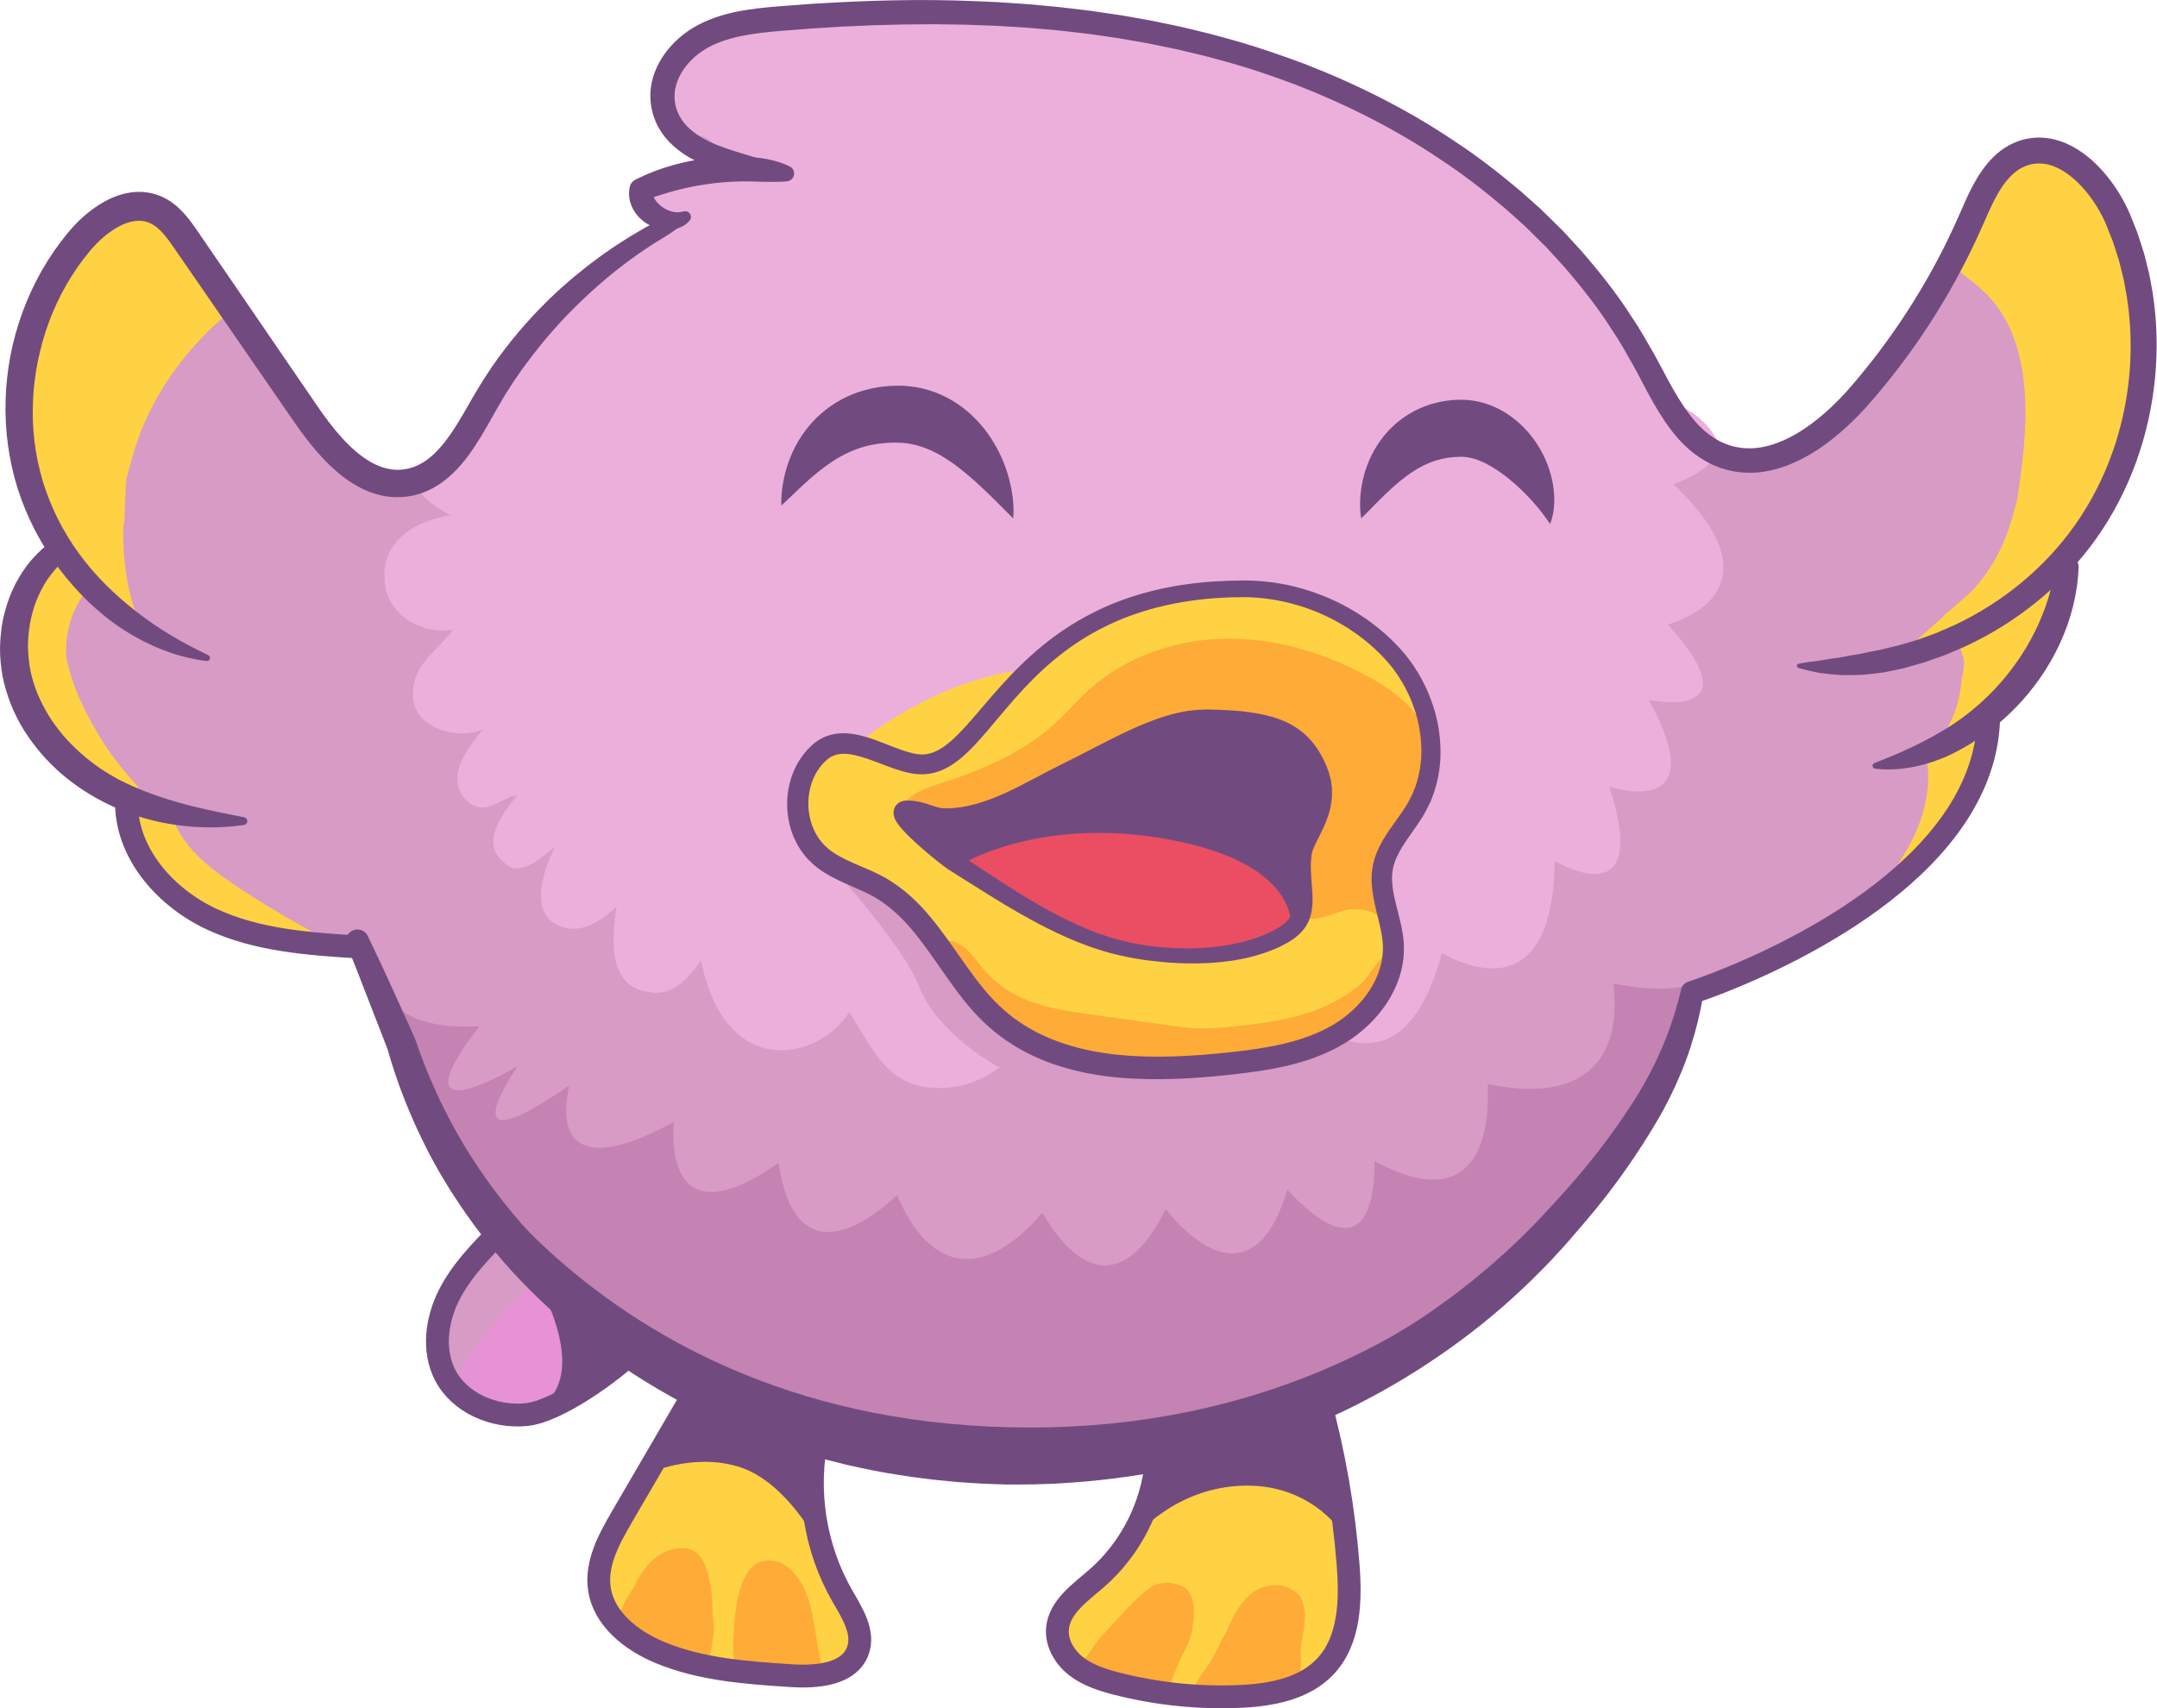 <?xml version="1.0" encoding="UTF-8" standalone="no"?>
<!-- Created with Inkscape (http://www.inkscape.org/) -->

<svg
   width="1326.559"
   height="1050.823"
   viewBox="0 0 1326.559 1050.823"
   version="1.1"
   id="SVGRoot"
   sodipodi:docname="pollo3.svg"
   inkscape:version="1.1.1 (3bf5ae0d25, 2021-09-20)"
   xmlns:inkscape="http://www.inkscape.org/namespaces/inkscape"
   xmlns:sodipodi="http://sodipodi.sourceforge.net/DTD/sodipodi-0.dtd"
   xmlns="http://www.w3.org/2000/svg"
   xmlns:svg="http://www.w3.org/2000/svg">
  <sodipodi:namedview
     id="namedview7286"
     pagecolor="#ffffff"
     bordercolor="#666666"
     borderopacity="1.0"
     inkscape:pageshadow="2"
     inkscape:pageopacity="0.0"
     inkscape:pagecheckerboard="0"
     inkscape:document-units="px"
     showgrid="false"
     inkscape:zoom="0.19420595"
     inkscape:cx="-2453.5809"
     inkscape:cy="738.90631"
     inkscape:window-width="1920"
     inkscape:window-height="1057"
     inkscape:window-x="-8"
     inkscape:window-y="-8"
     inkscape:window-maximized="1"
     inkscape:current-layer="layer1"
     fit-margin-top="0"
     fit-margin-left="0"
     fit-margin-right="0"
     fit-margin-bottom="0" />
  <defs
     id="defs7281" />
  <g
     inkscape:label="Capa 1"
     inkscape:groupmode="layer"
     id="layer1"
     transform="translate(-109.097,-535.318)">
    <g
       id="g555"
       transform="matrix(1.333,0,0,-1.333,1417.628,676.616)">
      <path
         d="m 0,0 c -3.072,10.241 -10.838,19.691 -19.09,26.49 -8.251,6.799 -20.049,10.134 -29.92,6.026 -10.192,-4.242 -15.895,-14.89 -21.045,-24.655 -11.835,-22.439 -24.924,-44.217 -39.187,-65.197 -8.152,-11.99 -16.811,-23.856 -27.959,-33.126 -11.148,-9.27 -25.141,-15.818 -39.637,-15.545 -9.979,0.189 -18.685,8.268 -25.269,15.771 -6.584,7.502 -11.273,16.436 -16.094,25.175 -17.587,31.882 -38.387,63.052 -67.815,84.492 -6.419,4.676 -13.19,8.845 -19.991,12.946 -46.438,28.004 -96.06,53.579 -149.938,59.74 1.104,1.056 -82.743,8.203 -125.096,7.532 -17.396,-0.275 -34.833,-0.934 -52.027,-3.587 -8.976,-1.385 -17.991,-3.355 -26.059,-7.524 -8.068,-4.169 -15.18,-10.768 -18.41,-19.256 -1.507,-3.959 -2.1,-8.528 -0.298,-12.362 1.123,-2.392 3.073,-4.288 4.481,-6.524 2.204,-3.5 3.105,-7.861 6.055,-10.76 1.82,-1.787 4.229,-2.818 6.578,-3.81 7.324,-3.09 14.646,-6.18 21.969,-9.271 -12.127,-1.882 -25.667,-2.921 -37.794,-4.803 -2.335,-0.362 -4.74,-0.75 -6.751,-1.99 -2.012,-1.24 -3.549,-3.565 -3.132,-5.891 0.399,-2.223 2.363,-3.773 4.186,-5.107 3.082,-2.255 6.165,-4.509 9.247,-6.764 -9.466,-3.762 -18.404,-7.553 -26.508,-13.723 -5.142,-3.915 -9.562,-8.683 -13.954,-13.423 -7.216,-7.791 -14.431,-15.58 -21.647,-23.37 -5.941,-6.413 -11.905,-12.857 -16.843,-20.07 -7.149,-10.445 -12.06,-22.384 -20.042,-32.206 -7.982,-9.824 -20.462,-17.535 -32.843,-14.909 -13.068,2.772 -21.94,13.752 -29.899,24.481 l -23.573,31.777 c -9.203,12.406 -20.31,28.761 -28.22,42.029 -6.475,10.859 -14.277,22.715 -26.624,25.426 -8.777,1.927 -18.071,-1.463 -25.095,-7.066 -7.024,-5.602 -12.135,-13.211 -16.845,-20.863 -7.832,-12.726 -15.592,-26.085 -17.838,-40.858 -6.296,-41.411 14.339,-81.073 18.689,-84.829 -17.633,-16.609 -23.227,-43.475 -16.257,-66.673 6.971,-23.199 25.885,-41.977 48.422,-50.855 -1.502,-12.415 5.907,-24.276 12.79,-34.717 4.139,-6.28 17.869,-19.626 43.794,-27.97 10.72,-2.002 21.47,-3.77 32.412,-3.91 2.793,-0.035 4.744,-1.251 5.903,-2.991 4.624,-0.279 9.442,-0.412 14.5,-0.345 -0.249,-16.17 27.085,-64.511 30.926,-74.275 7.408,-18.833 17.464,-36.623 29.781,-52.681 -12.737,-9.587 -20.069,-26.184 -25.059,-41.326 -1.738,-5.274 -3.326,-10.735 -3.028,-16.281 0.611,-11.376 9.324,-21.145 19.702,-25.842 7.249,-3.28 15.413,-4.51 23.306,-3.512 18.608,2.353 33.406,16.175 46.808,29.295 15.569,-9.803 31.658,-16.872 48.706,-23.79 8.607,-3.492 41.457,-15.146 49.126,-17.867 30.152,-10.698 61.288,-7.691 93.28,-7.304 8.897,0.107 17.841,0.445 26.565,2.196 5.685,1.141 78.171,13.038 97.545,25.726 20.002,13.1 81.707,52.811 91.828,60.923 6.87,5.508 30.501,27.661 36.202,36.401 5.88,9.013 40.536,62.641 43.489,72.989 l 4.825,16.909 c 13,2.836 25.32,6.656 36.976,13.075 8.765,4.827 16.609,11.136 24.882,16.768 16.339,11.127 34.746,19.931 47.718,34.848 13.828,15.9 19.897,36.918 25.582,57.209 0.848,3.024 2.277,4.744 4.373,7.082 3.428,3.822 6.856,7.644 10.283,11.465 1.524,1.701 2.337,4.664 3.446,6.661 8.676,15.624 17.621,32.36 16.526,50.198 10.292,12.833 20.401,27.833 26.18,43.235 3.282,8.748 4.963,18.009 6.269,27.261 C 7.495,-55.831 8.089,-26.959 0,0"
         style="fill:#d89bc5;fill-opacity:1;fill-rule:nonzero;stroke:none"
         id="path557" />
    </g>
    <g
       id="g559"
       transform="matrix(1.333,0,0,-1.333,1138.267,833.193)">
      <path
         d="m 0,0 c 14.583,5.522 21.628,12.246 20.528,19.31 -5.611,12.393 -18.757,19.065 -30.56,20.836 1.597,0.641 3.142,1.445 4.619,2.372 -2.165,0.805 -3.949,2.606 -4.524,5.59 -1.032,5.358 -4.847,9.2 -8.267,13.231 -3.617,4.263 -7.084,8.629 -10.412,13.122 -6.947,9.374 -13.367,19.122 -20.663,28.236 -5.722,7.149 -11.759,14.031 -17.818,20.892 -8.844,7.557 -20.76,17.895 -23.303,20.015 -16.456,13.164 -35.484,20.672 -54.832,28.952 -3.862,1.655 -7.737,3.343 -11.675,5.163 -8.026,4.235 -15.974,8.518 -23.906,12.745 -3.966,2.113 -7.929,4.212 -11.889,6.277 -21.914,9.634 -45.377,13.135 -68.957,15.873 -3.93,0.456 -7.867,0.891 -11.819,1.33 -9.972,1.692 -20.056,2.804 -30.161,3.791 -3.368,0.33 -6.741,0.645 -10.149,0.956 -14.808,-2.217 -30.096,-1.455 -45.476,0.049 -10.719,-0.785 -21.498,-0.527 -32.157,-1.89 -12.017,-1.537 -23.791,-4.398 -35.843,-5.876 -2.085,-0.256 -4.186,-0.547 -6.292,-0.86 -3.034,-1.489 -6.032,-3.042 -9,-4.596 -6.687,-3.503 -13.463,-7.787 -17.923,-14.021 -2.342,-3.274 -3.624,-7.713 -3.747,-12.227 0.396,-3.102 1.039,-6.165 2.026,-9.103 2.198,-3.059 4.916,-5.902 7.249,-8.901 0.772,-0.352 1.594,-0.641 2.468,-0.855 0.154,-0.015 0.307,-0.034 0.462,-0.048 0.209,0.071 0.419,0.141 0.635,0.196 3.538,0.893 6.845,-1.283 8.625,-4.154 -1.195,1.928 -0.432,0.805 -0.002,0.312 0.665,-0.76 1.226,-1.649 1.757,-2.506 1.485,-2.396 0.924,-5.564 -0.389,-7.854 -1.178,-2.054 -2.806,-3.385 -4.692,-4.211 -1.351,-1.781 -3.481,-2.997 -6.361,-2.919 -6.834,0.184 -14.776,-1.919 -20.159,-6.449 0.151,-0.548 0.268,-1.1 0.31,-1.654 0.373,-0.458 0.739,-0.921 1.131,-1.367 0.701,-0.801 1.438,-1.57 2.187,-2.327 2.957,-2.985 2.567,-8.159 -0.335,-10.992 -0.099,-1.76 -0.934,-3.526 -2.802,-4.997 -3.786,-2.983 -7.699,-5.793 -11.577,-8.643 -22.01,-19.101 -42.977,-40.088 -61.171,-62.733 -8.009,-9.969 -14.07,-21.013 -21.461,-31.356 -3.247,-4.544 -7.399,-8.751 -12.199,-11.043 1.559,-4.744 9.316,-9.114 14.192,-12.04 -7.899,-1.316 -15.798,-3.949 -21.535,-8.959 -2.9,-2.406 -5.246,-5.279 -6.788,-8.608 -1.544,-3.331 -2.285,-7.117 -1.956,-11.395 0,-15.798 15.798,-26.33 31.645,-23.712 -6.632,-9.2 -18.48,-15.783 -18.538,-29.024 -1.154,-15.795 19.446,-22.363 32.237,-17.089 -7.595,-9.219 -18.946,-23.705 -5.881,-34.226 7.851,-5.259 14.147,2.643 21.879,3.965 -7.565,-9.219 -17.618,-22.388 -5.749,-31.593 6.655,-6.576 16.818,2.644 23.189,7.914 -6.199,-11.85 -12.188,-31.598 2.3,-36.853 9.261,-3.942 19.557,2.646 25.93,9.233 -2.213,-14.482 -4.232,-36.862 14.245,-39.485 10.611,-2.627 18.333,5.274 24.75,14.458 3.042,-15.793 10.033,-31.606 23.64,-38.334 16.33,-8.075 35.917,0.545 44.679,14.527 9.663,-14.578 16.078,-32.854 37.181,-34.829 19.718,-1.929 35.227,8.981 45.792,22.662 7.414,-12.968 20.417,-34.787 40.832,-21.32 7.253,4.964 11.084,13.813 16.676,22.72 7.637,-11.508 19.766,-21.647 36.467,-21.871 10.726,1.885 20.855,12.548 29.709,32.094 16.431,-12.752 30.334,-16.553 41.28,-11.971 10.94,4.58 19.65,17.82 25.514,39.682 16.23,-8.8 29.292,-9.22 38.142,-2.091 8.849,7.13 13.671,22.101 13.9,44.537 13.687,-7.305 23.097,-7.704 27.484,-1.886 4.388,5.817 3.71,18.036 -2.316,36.259 14.534,-4.121 23.832,-2.435 27.128,4.357 3.297,6.793 0.408,18.885 -8.892,35.669 14.488,-2.457 22.937,-0.489 24.649,5.409 1.711,5.897 -3.567,15.89 -15.827,29.363 15.937,5.152 24.797,13.789 25.585,24.86 C 23.807,-28.839 16.115,-15.212 0,0"
         style="fill:#ecafdb;fill-opacity:1;fill-rule:nonzero;stroke:none"
         id="path561" />
    </g>
    <g
       id="g563"
       transform="matrix(1.333,0,0,-1.333,622.791,1070.893)">
      <path
         d="m 0,0 c 0,0 32.45,-36.203 38.935,-53.976 6.483,-17.772 42.522,-57.924 130.808,-57.924 88.286,0 54.193,61.874 54.193,61.874 0,0 -142.315,-7.899 -223.936,50.026"
         style="fill:#d89bc5;fill-opacity:1;fill-rule:nonzero;stroke:none"
         id="path565" />
    </g>
    <g
       id="g567"
       transform="matrix(1.333,0,0,-1.333,983.156,953.719)">
      <path
         d="m 0,0 c -12.742,16.768 -30.608,29.587 -50.574,36.287 -24.766,8.31 -52.237,7.102 -76.987,-1.254 -24.75,-8.355 -46.859,-23.579 -65.21,-42.17 -7.393,-7.49 -14.296,-15.604 -22.923,-21.633 -8.626,-6.028 -19.503,-9.825 -29.732,-7.346 -9.303,2.255 -20.411,8.391 -28.752,3.689 -8.433,-4.754 -10.459,-15.826 -11.206,-25.478 -0.241,-3.118 -0.44,-6.296 0.285,-9.339 1.528,-6.408 6.874,-11.183 12.439,-14.711 5.564,-3.526 11.699,-6.311 16.442,-10.883 1.319,-1.27 2.54,-2.687 4.126,-3.602 1.552,-0.896 3.346,-1.25 5.05,-1.802 9.708,-3.143 15.932,-12.359 21.402,-20.972 7.109,-11.192 14.879,-22.667 25.07,-31.15 9.014,-7.504 19.812,-12.483 30.471,-17.376 12.877,-5.911 26.554,-11.963 40.641,-10.448 6.247,0.672 11.755,-0.124 18.037,-0.064 21.465,0.206 43.631,0.558 63.241,9.289 19.611,8.731 36.131,28.173 34.503,49.577 -0.819,10.767 -6.038,21.49 -3.381,31.955 1.433,5.641 5.01,10.446 8.25,15.281 6.851,10.22 12.577,21.444 14.7,33.563 C 8.015,-26.467 7.444,-9.797 0,0"
         style="fill:#ffd244;fill-opacity:1;fill-rule:nonzero;stroke:none"
         id="path569" />
    </g>
    <g
       id="g571"
       transform="matrix(1.333,0,0,-1.333,983.922,1016.723)">
      <path
         d="m 0,0 c 1.686,4.59 3.202,9.342 3.226,14.231 0.071,14.79 -13.051,26.071 -25.912,33.378 -20.467,11.631 -43.695,18.98 -67.236,18.817 -23.542,-0.164 -47.352,-8.23 -64.649,-24.2 -4.861,-4.487 -9.172,-9.538 -14.002,-14.057 -15.186,-14.209 -34.883,-22.613 -54.731,-28.821 -7.882,-2.466 -17.355,-6.312 -18.232,-14.524 21.515,-6.136 43.894,-3.241 66.206,0.818 1.593,0.29 3.186,0.586 4.765,0.879 15.566,1.156 30.047,5.106 45.421,4.367 1.57,-0.142 3.123,-0.338 4.661,-0.586 7.673,-1.254 14.977,-3.833 21.027,-8.99 1.115,-0.94 2.208,-1.906 3.279,-2.887 3.214,-2.944 6.23,-6.022 9.044,-8.919 0.848,-1.072 1.702,-2.143 2.581,-3.197 2.634,-3.168 5.491,-6.191 8.864,-8.795 0.924,-1.02 1.9,-1.996 2.942,-2.917 1.042,-0.922 2.149,-1.789 3.337,-2.592 0.859,-1.139 1.674,-2.273 2.514,-3.389 0.842,-1.118 1.714,-2.219 2.625,-3.295 0.59,-1.189 1.264,-2.344 2.13,-3.416 0.867,-1.072 1.927,-2.06 3.244,-2.937 9.215,-5.266 19.642,2.343 26.225,2.593 12.61,0.479 14.726,-6.522 15.683,-5.466 0.956,1.057 0.488,25.41 1.227,26.743 0.74,1.333 6.96,14.715 7.546,15.965 C -4.699,-13.694 -2.095,-5.704 0,0"
         style="fill:#ffab38;fill-opacity:1;fill-rule:nonzero;stroke:none"
         id="path573" />
    </g>
    <g
       id="g575"
       transform="matrix(1.333,0,0,-1.333,674.703,1035.938)">
      <path
         d="m 0,0 c 17.789,-3.622 36.189,2.261 52.431,10.373 16.242,8.111 31.378,18.529 48.347,24.979 14.981,5.693 31.182,8.15 47.176,7.153 11.285,-0.703 23.487,-3.736 30.23,-12.814 7.105,-9.568 5.994,-22.862 3.117,-34.428 -2.878,-11.566 -7.231,-23.263 -5.534,-35.06 0.303,-2.108 0.795,-4.29 0.178,-6.329 -0.54,-1.791 -1.868,-3.224 -3.21,-4.526 -7.324,-7.109 -16.38,-12.42 -26.16,-15.343 -21.862,-6.532 -45.686,1.628 -67.131,9.426 C 58,-48.772 38.122,-37.253 18.7,-25.276 13.408,-22.013 8.043,-18.627 4.078,-13.838 0.925,-10.03 0.902,-4.861 0,0"
         style="fill:#714b7f;fill-opacity:1;fill-rule:nonzero;stroke:none"
         id="path577" />
    </g>
    <g
       id="g579"
       transform="matrix(1.333,0,0,-1.333,697.762,1068.477)">
      <path
         d="m 0,0 c 0,0 36.227,23.792 97.36,12.636 61.134,-11.157 56.609,-40.558 56.609,-40.558 0,0 -26.398,-21.448 -79.242,-9.408 C 21.882,-25.289 0,0 0,0"
         style="fill:#eb4e63;fill-opacity:1;fill-rule:nonzero;stroke:none"
         id="path581" />
    </g>
    <g
       id="g583"
       transform="matrix(1.333,0,0,-1.333,636.832,992.782)">
      <path
         d="m 0,0 c 0,0 34.229,29.621 77.672,34.229 0,0 -27.448,-45.085 -49.269,-43.771 C 6.582,-8.228 0,0 0,0"
         style="fill:#ffd244;fill-opacity:1;fill-rule:nonzero;stroke:none"
         id="path585" />
    </g>
    <g
       id="g587"
       transform="matrix(1.333,0,0,-1.333,501.224,1451.141)">
      <path
         d="m 0,0 c -5.94,-10.356 -11.946,-20.874 -14.892,-32.443 -2.186,-8.589 -2.39,-18.428 2.89,-25.546 2.228,-3.005 5.271,-5.297 8.372,-7.388 11.131,-7.509 23.614,-13.008 36.669,-16.152 14.168,-3.412 28.855,-4.047 43.429,-4.037 5.015,0.003 10.146,0.101 14.854,1.834 4.707,1.732 8.989,5.42 10.091,10.315 0.849,3.771 -0.255,7.684 -1.455,11.36 -4.551,13.945 -10.614,27.382 -14.686,41.475 -4.071,14.093 -6.09,29.218 -2.37,43.408 C 82.973,23.093 39.164,44.872 32.957,43.452 16.674,39.727 7.248,12.638 0,0"
         style="fill:#ffd244;fill-opacity:1;fill-rule:nonzero;stroke:none"
         id="path589" />
    </g>
    <g
       id="g591"
       transform="matrix(1.333,0,0,-1.333,783.722,1508.989)">
      <path
         d="m 0,0 c -7.555,-6.31 -17.288,-12.833 -17.171,-22.675 0.109,-9.014 8.721,-15.43 16.906,-19.208 24.556,-11.335 52.785,-12.44 79.545,-8.532 7.7,1.125 15.554,2.727 22.104,6.93 10.386,6.664 15.97,19.063 17.332,31.328 1.362,12.265 -0.93,24.609 -3.211,36.736 -3.421,18.181 -6.843,36.362 -10.264,54.543 -0.113,0.602 -0.266,1.267 -0.773,1.611 -0.489,0.331 -1.136,0.248 -1.718,0.151 C 87.946,78.404 73.285,75.071 58.863,70.912 49.658,68.257 35.098,66.314 29.465,57.504 24.388,49.563 24.739,37.832 21.146,29.085 16.547,17.894 9.297,7.765 0,0"
         style="fill:#ffd244;fill-opacity:1;fill-rule:nonzero;stroke:none"
         id="path593" />
    </g>
    <g
       id="g595"
       transform="matrix(1.333,0,0,-1.333,614.254,1563.738)">
      <path
         d="m 0,0 c -0.019,1.513 -0.087,3.024 -0.205,4.531 -3.925,15.578 -2.608,36.642 -18.409,45.858 -1.84,0.657 -3.526,1 -5.067,1.069 -13.869,0.622 -16.069,-20.885 -16.747,-33.344 -0.089,-1.54 -0.185,-3.056 -0.32,-4.53 0.011,-1.016 0.042,-2.054 0.097,-3.109 0.163,-3.163 0.532,-6.477 1.152,-9.786 1.971,-0.253 3.95,-0.468 5.936,-0.647 1.984,-0.179 3.974,-0.322 5.965,-0.432 7.67,-0.564 14.252,-0.564 21.783,0.015 C -3.864,-0.273 -1.925,-0.147 0,0"
         style="fill:#ffab38;fill-opacity:1;fill-rule:nonzero;stroke:none"
         id="path597" />
    </g>
    <g
       id="g599"
       transform="matrix(1.333,0,0,-1.333,545.486,1507.869)">
      <path
         d="m 0,0 c -1.264,7.17 -3.896,13.753 -10.479,15.069 -11.848,1.317 -19.747,-7.899 -24.325,-17.664 -0.624,-1.01 -1.25,-1.986 -1.894,-2.912 -0.522,-0.817 -1.014,-1.652 -1.48,-2.503 -0.93,-1.702 -1.755,-3.467 -2.496,-5.252 -0.629,-1.514 -1.183,-3.078 -1.681,-4.666 11.195,-10.815 25.595,-17.336 41.165,-20.93 1.669,5.293 2.661,10.545 3.004,14.622 0.09,1.066 0.153,2.138 0.182,3.217 C 1.369,-15.209 1.369,-9.944 0.878,-4.934 0.63,-3.306 0.336,-1.658 0,0"
         style="fill:#ffab38;fill-opacity:1;fill-rule:nonzero;stroke:none"
         id="path601" />
    </g>
    <g
       id="g603"
       transform="matrix(1.333,0,0,-1.333,843.232,1522.777)">
      <path
         d="m 0,0 c -0.771,3.87 -2.089,7.819 -6.038,9.136 -3.291,1.316 -6.253,1.563 -8.945,1.068 C -16.329,9.957 -17.608,9.523 -18.829,8.946 -28.418,2.553 -35,-6.662 -42.519,-14.23 c -0.732,-0.879 -1.451,-1.776 -2.153,-2.693 -1.404,-1.834 -2.743,-3.747 -4.005,-5.755 -1.123,-1.328 -2.222,-2.702 -3.286,-4.113 3.346,-2.392 6.918,-4.409 10.672,-6.094 1.252,-0.561 2.523,-1.086 3.813,-1.575 2.478,-1.165 5.111,-1.165 7.949,-2.527 1.357,-0.355 2.729,-0.678 4.115,-0.971 4.158,-0.877 8.436,-1.481 12.792,-1.855 0.717,1.153 1.391,2.328 2.025,3.527 0.406,1.399 0.883,2.788 1.409,4.171 0.525,1.383 1.098,2.76 1.692,4.136 2.774,6.836 6.725,12.102 6.987,18.741 0.238,1.109 0.417,2.237 0.525,3.388 0.107,1.151 0.14,2.325 0.085,3.525 C 0.1,-1.525 0.065,-0.751 0,0"
         style="fill:#ffab38;fill-opacity:1;fill-rule:nonzero;stroke:none"
         id="path605" />
    </g>
    <g
       id="g607"
       transform="matrix(1.333,0,0,-1.333,909.268,1558.023)">
      <path
         d="m 0,0 c -1.59,10.557 4.993,19.772 -0.273,30.305 -0.823,0.987 -1.707,1.83 -2.641,2.537 -4.667,3.536 -10.555,3.664 -16.058,1.35 -1.099,-0.463 -2.185,-1.023 -3.242,-1.674 -1.228,-1.011 -2.348,-2.079 -3.377,-3.195 -1.029,-1.115 -1.968,-2.278 -2.836,-3.478 -3.441,-4.756 -4.759,-10.022 -8.328,-15.614 -0.625,-1.351 -1.258,-2.702 -1.92,-4.043 -1.986,-4.022 -4.23,-7.957 -7.267,-11.547 -0.85,-1.383 -1.668,-2.784 -2.457,-4.202 -0.789,-1.418 -1.548,-2.853 -2.276,-4.303 5.894,-0.011 11.851,0.315 17.767,0.875 1.183,0.112 2.365,0.234 3.544,0.364 2.761,0.802 5.394,0.802 8.435,1.073 1.163,0.167 2.322,0.34 3.474,0.519 2.009,-0.395 4,0.066 5.909,0.639 0.954,0.287 1.888,0.602 2.792,0.852 0.904,0.251 1.78,0.437 2.618,0.465 0.923,0.174 1.841,0.35 2.752,0.528 0.912,0.178 1.818,0.359 2.716,0.54 0.13,1.323 0.237,2.648 0.345,3.984 C -0.216,-2.69 -0.105,-1.344 0,0"
         style="fill:#ffab38;fill-opacity:1;fill-rule:nonzero;stroke:none"
         id="path609" />
    </g>
    <g
       id="g611"
       transform="matrix(1.333,0,0,-1.333,923.611,1154.512)">
      <path
         d="m 0,0 c -13.657,-5.946 -28.687,-7.863 -43.512,-9.303 -4.6,-0.446 -9.216,-0.854 -13.836,-0.758 -5.006,0.104 -9.98,0.797 -14.94,1.49 -11.74,1.638 -23.482,3.277 -35.223,4.916 -11.836,1.652 -23.932,3.384 -34.549,8.874 -5.928,3.067 -11.277,7.275 -15.567,12.389 -2.442,2.912 -4.555,6.123 -7.345,8.703 -2.791,2.579 -6.48,4.515 -10.258,4.119 0.661,-2.171 1.322,-4.344 2.088,-6.48 6.144,-17.135 19.241,-31.662 35.65,-39.542 11.135,-5.346 23.444,-7.652 35.589,-9.905 5.523,-1.024 11.065,-2.051 16.674,-2.357 5.571,-0.305 11.154,0.104 16.714,0.563 16.77,1.387 33.5,3.238 50.167,5.55 2.869,0.398 5.75,0.813 8.521,1.658 6.322,1.93 11.75,5.993 17.739,8.79 5.252,2.453 6.885,3.92 11.666,7.197 4.985,3.416 8.428,10.303 9.873,16.126 0.844,3.397 6.743,13.244 0.753,13.011 C 26.56,24.898 20.607,13.948 17.67,11.274 12.482,6.554 6.422,2.795 0,0"
         style="fill:#ffab38;fill-opacity:1;fill-rule:nonzero;stroke:none"
         id="path613" />
    </g>
    <g
       id="g615"
       transform="matrix(1.333,0,0,-1.333,466.568,1343.257)">
      <path
         d="m 0,0 99.804,-46.955 76.604,-19.747 120.321,13.314 95.251,42.659 55.641,48.901 35.965,40.816 26.212,52.58 4.19,21.152 c -7.987,-3.611 -20.754,-3.795 -37.804,-0.462 4.512,-38.079 -16.832,-55.169 -57.936,-46.386 C 419.802,65.424 401.378,50.71 366.013,70.396 366.108,34.131 350.979,29.755 325.722,57.176 315.331,21.385 294.597,18.011 269.614,48.011 252.858,14.084 231.855,13.531 212.777,46.499 186,15.382 161.172,18.366 145.676,54.584 116.281,27.456 96.101,32.975 91.068,69.557 58.319,46.173 40.637,53.602 42.627,88.401 5.351,67.66 -12.249,74.3 -5.564,105.167 c -33.983,-23.474 -43.428,-21.361 -24.011,8.766 -35.342,-19.923 -41.224,-12.209 -17.48,18.568 -19.144,-0.984 -32.441,2.717 -39.515,10.52 -0.933,-1.243 -1.845,-2.522 -2.744,-3.82 l 27.001,-65.478 z"
         style="fill:#c483b2;fill-opacity:1;fill-rule:nonzero;stroke:none"
         id="path617" />
    </g>
    <g
       id="g619"
       transform="matrix(1.333,0,0,-1.333,438.942,1322.779)">
      <path
         d="m 0,0 c 0,0 -52.883,-48.949 -31.55,-55.412 21.332,-6.462 37.788,-13.045 72.675,23.817 z"
         style="fill:#e692d4;fill-opacity:1;fill-rule:nonzero;stroke:none"
         id="path621" />
    </g>
    <g
       id="g623"
       transform="matrix(1.333,0,0,-1.333,308.483,1112.548)">
      <path
         d="m 0,0 c -14.596,7.875 -28.995,16.262 -42.711,25.598 -10.969,7.466 -22.305,16.62 -27.024,29.463 -2.386,6.493 -9.21,7.874 -14.159,5.826 0.858,3.294 -0.06,6.942 -2.503,9.598 -5.495,5.973 -10.47,12.274 -14.97,19.025 -0.01,0.014 -0.021,0.027 -0.03,0.041 -7.896,12.524 -14.729,25.584 -17.627,40.237 -0.577,10.17 1.828,20.339 8.444,29.527 0.243,-0.053 0.491,-0.087 0.738,-0.123 0.104,-0.544 0.23,-1.083 0.35,-1.624 0.518,0.223 1.048,0.41 1.553,0.522 0.784,0.175 1.689,0.177 2.5,0.179 2.051,0.006 3.973,-1.151 5.376,-2.558 0.419,-0.419 0.741,-0.904 1.022,-1.412 0.795,-0.435 1.563,-1.045 2.27,-1.879 3.985,-4.705 8.869,-8.456 13.969,-11.981 -7.767,15.487 -10.145,32.603 -9.896,49.921 0.285,0.897 0.468,1.838 0.509,2.813 0.224,5.436 0.449,10.872 0.672,16.308 0.09,0.869 0.184,1.735 0.281,2.602 2.198,8.438 4.412,16.881 7.871,24.856 8.531,19.673 21.641,36.787 37.929,50.656 6.908,5.881 1.763,14.632 -5.248,16.207 -0.156,0.479 -0.339,0.958 -0.567,1.437 -6.712,14.091 -22.948,34.243 -40.863,29.24 -16.508,-4.61 -27.708,-24.83 -33.928,-39.388 -7.306,-17.098 -13.559,-36.965 -12.583,-55.737 1.084,-20.826 9.479,-40.902 15.912,-60.505 0.512,-1.561 1.327,-2.854 2.32,-3.909 0.001,-0.074 0.004,-0.148 0.005,-0.222 -2.594,-0.621 -4.952,-2.341 -6.681,-4.644 -8.977,-11.953 -12.37,-25.317 -11.862,-38.741 -0.023,-0.838 0.019,-1.691 0.14,-2.549 0.002,-0.012 0.005,-0.024 0.007,-0.036 0.983,-13.138 5.602,-26.25 12.322,-38.072 0.001,-0.001 0.001,-0.002 0.001,-0.003 1.561,-3.165 3.28,-6.24 5.126,-9.235 5.966,-3.298 11.768,-6.934 17.13,-11.103 5.621,-4.372 11.443,-9.489 14.03,-16.076 0.291,0.097 0.585,0.184 0.865,0.306 -0.237,-1.42 -0.107,-3.012 0.534,-4.754 5.927,-16.135 17.439,-27.74 31.088,-37.738 4.188,-3.068 8.491,-5.998 12.867,-8.83 14.45,-2.692 28.852,-5.835 43.602,-6.023 C 1.55,-2.815 3.489,-4.011 4.651,-5.725 4.117,-3.5 2.665,-1.438 0,0"
         style="fill:#ffd244;fill-opacity:1;fill-rule:nonzero;stroke:none"
         id="path625" />
    </g>
    <g
       id="g627"
       transform="matrix(1.333,0,0,-1.333,1430.537,738.528)">
      <path
         d="m 0,0 c -2.33,20.043 -9.823,38.761 -18.924,56.634 -8.04,15.792 -21.676,30.183 -40.859,22.276 -6.492,-2.676 -13.698,-8.035 -16.992,-14.785 -2.658,-2.435 -4.589,-5.674 -5.332,-9.875 -0.093,-0.525 -0.143,-1.04 -0.174,-1.548 -3.119,-3.534 -11.113,-19.081 -7.032,-23.541 7.801,-8.525 32.473,-16.525 32.473,-67.798 0,-11.019 -1.66,-25.745 -4.003,-40.242 -2.128,-8.145 -4.558,-16.232 -8.272,-23.572 -3.343,-6.607 -7.599,-12.684 -12.652,-18.024 -2.992,-2.669 -5.984,-5.339 -8.976,-8.008 -0.557,-0.421 -1.096,-0.86 -1.666,-1.265 -1.017,-0.721 -1.826,-1.543 -2.468,-2.423 l -13.612,-12.146 c -2.461,-2.196 -3.336,-4.756 -3.131,-7.199 3.537,1.57 7.022,3.263 10.476,5.035 1.154,0.993 2.432,1.82 3.857,2.323 1.272,0.643 2.62,0.927 4.042,0.849 0.662,-0.125 1.323,-0.25 1.985,-0.375 2.029,-0.564 3.588,-2.148 4.597,-3.926 0.392,-0.689 0.624,-1.499 0.737,-2.34 0.522,-1.15 0.8,-2.413 0.771,-3.676 -0.058,-2.434 -0.472,-4.753 -1.103,-7.01 -0.845,-11.043 -3.685,-19.317 -10.934,-29.847 -0.046,-0.067 -0.044,-0.153 -0.072,-0.228 -2.593,-0.86 -5.326,-6.676 -5.326,-6.676 0,0 5.269,-19.303 -10.152,-44.27 -2.543,-4.5 -5.404,-8.822 -8.475,-12.984 -3.036,-3.82 -6.239,-7.489 -9.104,-11.06 5.267,4.234 10.729,8.23 16.247,12.158 4.308,5.174 8.058,11.01 12.116,15.864 4.899,5.86 10.313,11.179 15.629,16.586 1.487,2.048 2.951,4.114 4.375,6.203 0.709,4.57 1.111,9.539 3.225,13.387 0.099,0.181 0.176,0.361 0.263,0.541 0.236,0.089 0.467,0.191 0.696,0.302 2.144,14.583 9.914,28.37 21.464,37.598 0.612,1.479 1.152,2.982 1.602,4.512 4.665,10.116 8.407,20.723 12.449,31.021 0.996,2.54 0.421,5.28 -1.005,7.543 2.092,4.007 4.079,8.066 5.983,12.169 C -15.883,-76.17 4.606,-39.627 0,0"
         style="fill:#ffd244;fill-opacity:1;fill-rule:nonzero;stroke:none"
         id="path629" />
    </g>
    <g
       id="g631"
       transform="matrix(1.333,0,0,-1.333,527.91,673.949)">
      <path
         d="m 0,0 c -5.087,-4.338 -10.925,-7.082 -16.227,-10.845 -2.724,-1.743 -5.315,-3.691 -7.949,-5.563 -1.324,-0.925 -2.569,-1.964 -3.857,-2.938 -1.268,-1.003 -2.576,-1.949 -3.809,-2.996 -10.022,-8.157 -19.336,-17.144 -27.807,-26.827 -2.092,-2.444 -4.209,-4.864 -6.171,-7.411 -2.03,-2.492 -3.947,-5.066 -5.872,-7.633 -0.986,-1.267 -1.888,-2.594 -2.803,-3.911 l -2.737,-3.953 -2.592,-4.047 -1.296,-2.022 -1.215,-2.07 c -3.275,-5.396 -6.353,-11.348 -9.914,-17.188 -3.568,-5.841 -7.549,-11.764 -12.959,-16.998 -2.71,-2.595 -5.797,-5.001 -9.316,-6.881 -3.501,-1.886 -7.423,-3.224 -11.417,-3.783 -1.992,-0.325 -4.036,-0.389 -6.063,-0.353 -2.03,0.077 -4.047,0.327 -6.015,0.735 -3.924,0.851 -7.626,2.308 -10.958,4.152 -6.709,3.687 -12.113,8.622 -16.903,13.777 -4.769,5.19 -8.916,10.718 -12.772,16.294 l -45.023,65.249 -11.224,16.255 c -1.812,2.576 -3.597,4.903 -5.463,6.712 -1.88,1.818 -3.722,3.055 -5.738,3.732 -2.012,0.685 -4.172,0.822 -6.509,0.421 -2.33,-0.398 -4.787,-1.342 -7.177,-2.664 -4.807,-2.667 -9.292,-6.676 -13.079,-11.264 -7.96,-9.554 -14.239,-20.549 -18.625,-32.265 -4.351,-11.728 -6.93,-24.152 -7.482,-36.674 -0.583,-12.52 0.937,-25.129 4.524,-37.102 3.633,-11.959 9.36,-23.334 16.798,-33.497 7.412,-10.206 16.56,-19.061 26.553,-26.827 9.996,-7.841 21.062,-14.262 32.985,-19.941 l 0.013,-0.006 c 0.706,-0.336 1.006,-1.182 0.67,-1.888 -0.268,-0.563 -0.862,-0.867 -1.448,-0.797 -6.724,0.811 -13.391,2.496 -19.769,4.966 -3.211,1.195 -6.324,2.639 -9.402,4.167 -3.043,1.586 -6.054,3.265 -8.936,5.148 -5.814,3.7 -11.19,8.073 -16.203,12.815 -4.949,4.811 -9.575,9.97 -13.712,15.512 -8.323,11.044 -14.844,23.503 -19.081,36.773 -4.19,13.284 -6.065,27.258 -5.621,41.14 0.185,6.946 0.992,13.865 2.279,20.692 1.336,6.818 3.221,13.531 5.629,20.055 4.82,13.045 11.764,25.357 20.677,36.149 4.607,5.583 10.05,10.645 16.788,14.449 3.377,1.878 7.138,3.428 11.324,4.174 4.158,0.758 8.8,0.572 13.053,-0.873 2.114,-0.702 4.152,-1.705 5.966,-2.887 1.823,-1.179 3.432,-2.532 4.864,-3.934 2.864,-2.814 5.06,-5.8 7.042,-8.624 l 11.241,-16.402 44.775,-65.419 c 3.623,-5.31 7.408,-10.39 11.558,-14.958 4.144,-4.534 8.672,-8.595 13.565,-11.301 4.886,-2.731 10.023,-3.968 15.102,-3.206 5.096,0.681 9.76,3.263 13.896,7.214 4.144,3.937 7.705,9.016 11.029,14.416 1.667,2.704 3.278,5.513 4.907,8.37 l 2.472,4.325 2.648,4.372 c 7.083,11.641 15.426,22.455 24.677,32.367 1.125,1.269 2.338,2.454 3.519,3.668 1.194,1.203 2.363,2.429 3.574,3.612 l 3.703,3.478 1.859,1.729 1.915,1.666 3.83,3.328 3.938,3.198 c 2.596,2.165 5.345,4.139 8.038,6.174 1.344,1.021 2.765,1.941 4.143,2.915 1.399,0.947 2.752,1.955 4.187,2.848 2.851,1.808 5.653,3.684 8.59,5.351 1.458,0.849 2.895,1.727 4.367,2.55 l 4.456,2.393 c 1.479,0.803 3.012,1.512 4.598,2.112 1.578,0.618 3.175,1.189 4.841,1.602 C -0.983,5.497 0.603,4.541 0.992,2.973 1.268,1.862 0.868,0.742 0.054,0.045 Z"
         style="fill:#714b7f;fill-opacity:1;fill-rule:nonzero;stroke:none"
         id="path633" />
    </g>
    <g
       id="g635"
       transform="matrix(1.333,0,0,-1.333,147.65,880.757)">
      <path
         d="m 0,0 c -2.646,-2.522 -4.996,-5.308 -7.074,-8.3 -2.009,-3.051 -3.652,-6.328 -5.053,-9.712 -1.326,-3.423 -2.287,-6.986 -2.965,-10.602 -0.641,-3.629 -0.924,-7.313 -0.922,-10.992 0.076,-3.682 0.512,-7.332 1.179,-10.924 0.761,-3.55 1.873,-7.098 3.244,-10.532 1.437,-3.417 3.172,-6.711 5.084,-9.921 1.975,-3.177 4.208,-6.207 6.625,-9.102 4.925,-5.723 10.65,-10.816 16.923,-15.17 3.165,-2.141 6.449,-4.081 9.872,-5.867 3.44,-1.742 6.988,-3.285 10.591,-4.741 3.625,-1.404 7.312,-2.692 11.059,-3.879 3.757,-1.153 7.569,-2.204 11.427,-3.186 3.867,-0.945 7.778,-1.82 11.731,-2.665 l 11.996,-2.395 0.012,-0.003 c 0.976,-0.195 1.609,-1.144 1.414,-2.12 -0.153,-0.765 -0.772,-1.319 -1.501,-1.43 -8.293,-1.236 -16.74,-1.4 -25.18,-0.705 -4.218,0.383 -8.433,0.978 -12.621,1.816 -4.18,0.875 -8.333,1.97 -12.42,3.327 -16.252,5.537 -31.761,15.024 -43.276,28.451 -2.867,3.361 -5.534,6.912 -7.916,10.674 -2.349,3.786 -4.38,7.782 -6.082,11.934 -1.636,4.185 -2.951,8.48 -3.864,12.952 -0.835,4.461 -1.221,8.982 -1.197,13.494 0.103,4.511 0.568,9.005 1.471,13.425 1.002,4.399 2.373,8.714 4.189,12.86 1.868,4.126 4.193,8.047 6.911,11.693 2.789,3.6 6.016,6.856 9.575,9.69 2.276,1.811 5.588,1.435 7.4,-0.84 C 2.34,5.084 2.103,2.016 0.162,0.155 Z"
         style="fill:#714b7f;fill-opacity:1;fill-rule:nonzero;stroke:none"
         id="path637" />
    </g>
    <g
       id="g639"
       transform="matrix(1.333,0,0,-1.333,186.901,1030.17)">
      <path
         d="m 0,0 c 0.376,-23.187 18.331,-43.163 39.355,-52.95 21.025,-9.786 44.794,-11.391 67.939,-12.843"
         style="fill:none;stroke:#714b7f;stroke-width:10.532;stroke-linecap:round;stroke-linejoin:round;stroke-miterlimit:10;stroke-dasharray:none;stroke-opacity:1"
         id="path641" />
    </g>
    <g
       id="g643"
       transform="matrix(1.333,0,0,-1.333,732.203,854.206)">
      <path
         d="m 0,0 -6.96,6.987 c -2.267,2.24 -4.449,4.428 -6.669,6.495 -4.385,4.162 -8.74,7.951 -13.075,11.151 -4.352,3.182 -8.659,5.752 -12.884,7.452 -4.233,1.707 -8.308,2.633 -12.584,2.848 -0.552,0.015 -1.039,0.053 -1.65,0.041 -0.604,-0.016 -1.207,-0.019 -1.813,-0.007 -1.19,-0.044 -2.387,-0.083 -3.552,-0.188 -2.344,-0.188 -4.631,-0.525 -6.898,-1.004 -4.506,-1.007 -8.939,-2.668 -13.427,-5.153 -4.477,-2.481 -8.974,-5.772 -13.471,-9.671 -2.265,-1.939 -4.498,-4.042 -6.814,-6.222 -2.307,-2.186 -4.61,-4.493 -7.169,-6.78 -0.103,3.425 0.181,6.776 0.745,10.106 0.548,3.339 1.419,6.631 2.56,9.895 2.295,6.505 5.881,12.841 10.922,18.377 2.506,2.775 5.399,5.297 8.568,7.524 3.185,2.196 6.651,4.089 10.303,5.528 3.644,1.455 7.454,2.464 11.27,3.092 1.911,0.359 3.822,0.497 5.731,0.664 0.949,0.052 1.899,0.088 2.849,0.112 0.943,0.029 2.011,-0.003 3.012,-0.027 8.157,-0.302 16.341,-2.837 23.095,-6.945 6.793,-4.097 12.251,-9.504 16.4,-15.379 4.165,-5.882 7.135,-12.234 9.093,-18.761 0.954,-3.28 1.7,-6.582 2.128,-9.947 C 0.144,6.837 0.355,3.44 0,0"
         style="fill:#714b7f;fill-opacity:1;fill-rule:nonzero;stroke:none"
         id="path645" />
    </g>
    <g
       id="g647"
       transform="matrix(1.333,0,0,-1.333,1062.403,857.57)">
      <path
         d="m 0,0 c -1.774,2.565 -3.465,4.854 -5.203,6.996 -1.756,2.129 -3.492,4.117 -5.303,5.965 -3.57,3.708 -7.235,6.965 -10.918,9.718 -3.686,2.732 -7.383,4.969 -10.84,6.379 -1.723,0.712 -3.367,1.222 -4.886,1.512 -0.756,0.157 -1.492,0.263 -2.193,0.317 -0.35,0.029 -0.7,0.081 -1.038,0.064 l -0.51,0.015 -0.713,-0.015 c -3.917,-0.044 -7.5,-0.588 -11.093,-1.703 -3.582,-1.12 -7.235,-2.879 -10.986,-5.37 -3.742,-2.486 -7.535,-5.661 -11.38,-9.296 -1.939,-1.811 -3.853,-3.757 -5.854,-5.771 -1.987,-2.022 -3.993,-4.138 -6.233,-6.288 -0.516,3.062 -0.599,6.093 -0.44,9.123 0.148,3.038 0.606,6.051 1.295,9.06 1.408,5.994 3.904,11.936 7.758,17.39 3.822,5.443 9.119,10.382 15.549,13.798 6.396,3.452 13.78,5.252 20.835,5.367 0.45,0.011 0.868,0.037 1.345,0.03 l 1.547,-0.06 c 1.037,-0.026 2.05,-0.147 3.064,-0.269 2.026,-0.253 3.983,-0.718 5.882,-1.258 3.781,-1.14 7.229,-2.795 10.29,-4.773 C -13.9,46.954 -9.198,41.866 -5.69,36.323 -2.177,30.781 0.17,24.725 1.279,18.504 1.805,15.384 2.061,12.242 1.879,9.112 1.713,5.995 1.178,2.894 0,0"
         style="fill:#714b7f;fill-opacity:1;fill-rule:nonzero;stroke:none"
         id="path649" />
    </g>
    <g
       id="g651"
       transform="matrix(1.333,0,0,-1.333,533.212,671.029)">
      <path
         d="m 0,0 c -2.036,-2.456 -5.366,-3.941 -8.635,-4.191 -3.292,-0.275 -6.568,0.425 -9.463,1.892 -2.892,1.459 -5.535,3.635 -7.415,6.619 -0.949,1.478 -1.668,3.174 -2.083,4.983 -0.398,1.809 -0.476,3.738 -0.131,5.559 l 0.001,0.017 c 0.156,1.788 1.234,3.273 2.725,4.029 l 0.388,0.194 c 5.427,2.729 11.146,4.893 17.009,6.526 l 4.419,1.143 4.47,0.932 4.502,0.759 4.532,0.54 c 6.054,0.635 12.16,0.684 18.222,0.3 1.516,-0.119 3.028,-0.273 4.535,-0.457 1.502,-0.241 2.998,-0.513 4.484,-0.832 1.48,-0.357 2.943,-0.8 4.395,-1.245 1.438,-0.539 2.868,-1.07 4.251,-1.762 1.796,-0.898 2.524,-3.082 1.626,-4.878 -0.565,-1.13 -1.642,-1.838 -2.809,-1.982 l -0.219,-0.025 c -1.464,-0.171 -2.88,-0.181 -4.29,-0.197 -1.412,-0.036 -2.815,-0.07 -4.2,-0.016 -1.393,-0.021 -2.775,0.004 -4.152,0.061 -1.381,0.003 -2.757,0.036 -4.13,0.103 -5.503,0.141 -11.003,-0.171 -16.46,-0.769 L 7.49,16.755 3.426,16.101 -0.611,15.295 -4.627,14.377 C -9.956,13.049 -15.203,11.392 -20.373,9.46 l 3.111,4.223 v -0.006 c 0.112,-1.245 0.403,-2.355 1.113,-3.619 0.711,-1.232 1.808,-2.508 3.178,-3.534 1.374,-1.006 2.95,-1.844 4.603,-2.283 1.662,-0.439 3.362,-0.556 5.315,-0.064 l 0.362,0.092 C -1.27,4.627 0.173,3.765 0.531,2.343 0.745,1.495 0.515,0.628 0,0"
         style="fill:#714b7f;fill-opacity:1;fill-rule:nonzero;stroke:none"
         id="path653" />
    </g>
    <g
       id="g655"
       transform="matrix(1.333,0,0,-1.333,536.976,1390.462)">
      <path
         d="m 0,0 c -11.336,-19.454 -22.672,-38.908 -34.009,-58.362 -5.99,-10.281 -12.201,-21.618 -10.429,-33.385 2.092,-13.894 14.779,-23.801 27.74,-29.226 19.041,-7.969 40.079,-9.414 60.677,-10.758 11.824,-0.772 26.891,0.449 30.855,11.616 3.039,8.564 -2.749,17.429 -7.271,25.311 -12.615,21.982 -16.798,48.667 -11.514,73.455"
         style="fill:none;stroke:#714b7f;stroke-width:10.532;stroke-linecap:round;stroke-linejoin:round;stroke-miterlimit:10;stroke-dasharray:none;stroke-opacity:1"
         id="path657" />
    </g>
    <g
       id="g659"
       transform="matrix(1.333,0,0,-1.333,820.19,1434.247)">
      <path
         d="m 0,0 c -1.784,-20.571 -11.813,-40.31 -27.375,-53.88 -7.701,-6.715 -17.48,-13.355 -18.21,-23.547 -0.483,-6.754 3.52,-13.232 8.911,-17.329 5.392,-4.098 12.02,-6.188 18.581,-7.86 18.429,-4.697 37.547,-6.677 56.547,-5.859 14.38,0.62 29.871,3.428 39.68,13.961 11.281,12.114 11.654,30.557 10.361,47.059 -2.001,25.553 -6.412,50.917 -13.156,75.644"
         style="fill:none;stroke:#714b7f;stroke-width:10.532;stroke-linecap:round;stroke-linejoin:round;stroke-miterlimit:10;stroke-dasharray:none;stroke-opacity:1"
         id="path661" />
    </g>
    <g
       id="g663"
       transform="matrix(1.333,0,0,-1.333,584.543,643.192)">
      <path
         d="m 0,0 c -13.22,-1.552 -26.706,1.416 -39.015,8.477 -3.051,1.834 -6.002,4.028 -8.645,6.704 -2.623,2.69 -4.901,5.913 -6.471,9.505 -0.743,1.808 -1.404,3.668 -1.78,5.576 -0.438,1.897 -0.628,3.81 -0.698,5.799 -0.089,3.941 0.619,7.86 1.972,11.427 2.715,7.167 7.516,13.033 13.226,17.52 2.852,2.245 6.075,4.144 9.262,5.613 3.214,1.496 6.526,2.665 9.846,3.591 6.654,1.845 13.316,2.707 19.795,3.345 3.248,0.322 6.436,0.563 9.635,0.799 l 9.594,0.725 c 25.604,1.647 51.322,2.417 77.029,1.296 l 9.638,-0.419 9.63,-0.645 4.814,-0.331 4.808,-0.443 9.613,-0.9 9.593,-1.14 c 1.597,-0.195 3.199,-0.361 4.795,-0.58 l 4.781,-0.698 c 3.186,-0.474 6.378,-0.911 9.56,-1.418 l 9.522,-1.678 c 1.586,-0.292 3.179,-0.535 4.757,-0.866 l 4.735,-0.987 c 3.154,-0.671 6.32,-1.284 9.463,-2.006 6.263,-1.555 12.568,-2.929 18.765,-4.756 12.476,-3.317 24.712,-7.514 36.839,-12.003 24.098,-9.365 47.402,-20.971 68.913,-35.446 C 324.838,8.992 335.078,0.99 344.99,-7.373 l 7.27,-6.477 1.816,-1.62 c 0.596,-0.55 1.163,-1.133 1.746,-1.697 l 3.473,-3.416 3.473,-3.416 1.736,-1.709 1.652,-1.791 6.595,-7.181 c 8.519,-9.812 16.661,-20.014 23.639,-31.026 3.706,-5.363 6.794,-11.113 10.081,-16.741 3.177,-5.681 5.98,-11.341 9.072,-16.703 3.064,-5.362 6.377,-10.419 10.202,-14.757 0.992,-1.029 1.936,-2.131 2.995,-3.047 0.525,-0.465 1.013,-0.991 1.563,-1.411 l 1.628,-1.293 c 2.228,-1.605 4.532,-3.073 7.046,-4.028 4.964,-2.115 10.396,-2.71 15.826,-1.97 5.439,0.758 10.853,2.83 15.969,5.657 5.125,2.835 9.972,6.415 14.519,10.397 4.555,4 8.789,8.371 12.785,13.076 8.137,9.506 15.736,19.48 22.662,29.901 6.957,10.401 13.282,21.222 18.959,32.37 2.824,5.587 5.477,11.239 7.991,16.984 2.552,5.833 5.172,11.995 9.027,17.943 1.932,2.963 4.2,5.88 7.003,8.48 2.787,2.598 6.163,4.842 9.89,6.284 3.673,1.484 7.783,2.156 11.794,1.982 2.013,-0.076 3.979,-0.415 5.895,-0.859 1.894,-0.496 3.735,-1.117 5.474,-1.889 6.97,-3.116 12.487,-7.916 17.095,-13.157 4.597,-5.285 8.328,-11.129 11.279,-17.406 0.767,-1.597 1.32,-3.118 1.951,-4.667 l 1.844,-4.635 c 0.662,-1.529 1.102,-3.134 1.628,-4.709 l 1.525,-4.745 c 0.554,-1.569 0.882,-3.2 1.304,-4.805 l 1.206,-4.832 c 0.448,-1.601 0.662,-3.25 0.982,-4.877 l 0.887,-4.897 c 2.059,-13.107 2.385,-26.454 1.104,-39.631 -2.574,-26.33 -11.679,-52.141 -27.068,-73.855 -15.404,-21.705 -36.717,-38.816 -60.658,-49.909 -3.018,-1.334 -6.073,-2.59 -9.108,-3.884 -3.096,-1.14 -6.221,-2.208 -9.33,-3.31 -3.164,-0.941 -6.348,-1.816 -9.52,-2.721 -3.217,-0.738 -6.456,-1.396 -9.693,-2.026 -3.272,-0.448 -6.559,-0.795 -9.836,-1.101 -3.302,-0.109 -6.603,-0.142 -9.886,-0.091 -3.295,0.242 -6.574,0.574 -9.818,1.003 -3.242,0.638 -6.454,1.366 -9.597,2.301 -0.524,0.156 -0.823,0.707 -0.666,1.232 0.108,0.364 0.407,0.619 0.754,0.69 l 0.07,0.013 c 3.224,0.642 6.381,1.066 9.506,1.421 3.128,0.573 6.222,1.024 9.299,1.429 3.066,0.622 6.118,1.122 9.161,1.613 3.019,0.679 6.039,1.267 9.056,1.844 2.985,0.758 5.983,1.429 8.974,2.127 l 8.845,2.604 c 2.887,1.057 5.789,2.072 8.666,3.152 2.815,1.234 5.65,2.423 8.452,3.683 22.217,10.502 41.849,26.578 55.83,46.622 14.016,20.019 22.409,43.912 24.685,68.303 1.151,12.201 0.766,24.54 -1.133,36.621 l -0.814,4.513 c -0.293,1.499 -0.478,3.022 -0.895,4.493 l -1.105,4.446 c -0.387,1.477 -0.677,2.983 -1.19,4.421 l -1.397,4.36 c -0.48,1.447 -0.875,2.926 -1.485,4.325 l -1.688,4.25 c -0.566,1.404 -1.102,2.883 -1.719,4.16 -2.459,5.262 -5.655,10.266 -9.423,14.604 -3.761,4.322 -8.175,8.004 -12.888,10.097 -4.719,2.125 -9.535,2.367 -14.017,0.596 -4.44,-1.684 -8.176,-5.393 -11.266,-10.156 -3.111,-4.757 -5.57,-10.36 -8.114,-16.193 -2.607,-5.931 -5.38,-11.818 -8.317,-17.605 -5.919,-11.557 -12.469,-22.797 -19.747,-33.55 -7.238,-10.78 -15.168,-21.09 -23.656,-30.912 -4.279,-4.989 -8.953,-9.785 -14.002,-14.172 -5.059,-4.387 -10.532,-8.417 -16.583,-11.731 -6.038,-3.293 -12.719,-5.894 -19.936,-6.871 -7.188,-0.978 -14.882,-0.11 -21.644,2.815 -3.441,1.355 -6.571,3.334 -9.48,5.474 l -2.105,1.691 c -0.709,0.559 -1.319,1.199 -1.98,1.797 -1.339,1.19 -2.479,2.509 -3.684,3.787 -4.588,5.254 -8.232,10.967 -11.467,16.674 -3.247,5.701 -6.079,11.49 -9.104,16.944 -3.118,5.392 -6.045,10.901 -9.589,16.041 -6.647,10.556 -14.441,20.357 -22.598,29.805 l -6.323,6.918 -1.583,1.728 -1.669,1.648 -3.336,3.296 -3.336,3.297 c -0.56,0.545 -1.103,1.108 -1.676,1.64 l -1.749,1.564 -6.993,6.262 c -9.548,8.088 -19.416,15.849 -29.917,22.712 -20.779,14.061 -43.374,25.381 -66.76,34.535 -11.755,4.41 -23.681,8.459 -35.865,11.644 -6.042,1.764 -12.207,3.08 -18.32,4.58 -3.071,0.694 -6.167,1.281 -9.249,1.927 l -4.628,0.949 c -1.543,0.318 -3.103,0.55 -4.653,0.83 l -9.315,1.611 c -3.114,0.484 -6.241,0.901 -9.36,1.355 l -4.682,0.668 c -1.563,0.209 -3.133,0.366 -4.699,0.552 l -9.403,1.06 -9.431,0.817 -4.717,0.403 -4.727,0.291 -9.454,0.568 -9.469,0.346 -4.735,0.171 -4.74,0.067 L 74.4,69.741 64.916,69.669 60.174,69.633 55.432,69.512 45.945,69.27 36.462,68.851 31.721,68.64 26.98,68.348 17.502,67.76 8.029,67.021 C 4.871,66.779 1.703,66.531 -1.393,66.216 -7.589,65.604 -13.612,64.75 -19.26,63.201 c -5.632,-1.548 -10.937,-3.816 -15.193,-7.134 -4.314,-3.332 -7.842,-7.738 -9.664,-12.525 -0.915,-2.389 -1.377,-4.856 -1.347,-7.288 0.035,-1.194 0.128,-2.469 0.405,-3.681 0.214,-1.229 0.637,-2.384 1.076,-3.531 0.966,-2.259 2.383,-4.354 4.18,-6.248 1.822,-1.879 3.991,-3.562 6.385,-5.036 2.408,-1.46 5.024,-2.72 7.754,-3.811 2.736,-1.081 5.569,-2.026 8.45,-2.94 L -8.438,8.303 C -5.473,7.393 -2.471,6.477 0.559,5.357 L 0.636,5.329 C 2.064,4.8 2.795,3.213 2.267,1.783 1.895,0.778 0.996,0.119 0,0"
         style="fill:#714b7f;fill-opacity:1;fill-rule:nonzero;stroke:none"
         id="path665" />
    </g>
    <g
       id="g667"
       transform="matrix(1.333,0,0,-1.333,1387.433,884.178)">
      <path
         d="m 0,0 c -0.194,-6.082 -1.081,-12.153 -2.56,-18.071 l -1.215,-4.411 -1.412,-4.354 -1.643,-4.269 -1.823,-4.194 c -5.09,-11.089 -12.207,-21.189 -20.716,-29.86 -8.514,-8.669 -18.478,-15.909 -29.384,-21.209 -5.476,-2.598 -11.249,-4.588 -17.176,-5.759 -5.92,-1.172 -11.986,-1.606 -17.953,-0.877 -0.734,0.09 -1.258,0.758 -1.168,1.493 0.062,0.503 0.394,0.906 0.832,1.082 l 0.012,0.004 c 5.425,2.164 10.607,4.252 15.621,6.585 5.007,2.332 9.849,4.826 14.539,7.561 9.43,5.372 17.993,12.186 25.409,20.049 7.417,7.864 13.652,16.803 18.468,26.435 l 1.726,3.65 1.567,3.719 1.453,3.766 1.288,3.827 c 1.614,5.138 2.828,10.403 3.644,15.758 l 0.006,0.036 c 0.437,2.88 3.127,4.859 6.007,4.421 C -1.809,4.976 0.087,2.634 0,0"
         style="fill:#714b7f;fill-opacity:1;fill-rule:nonzero;stroke:none"
         id="path669" />
    </g>
    <g
       id="g671"
       transform="matrix(1.333,0,0,-1.333,874.228,902.629)">
      <path
         d="m 0,0 c -16.963,0.01 -33.927,-2.236 -49.804,-7.638 -7.934,-2.692 -15.554,-6.222 -22.716,-10.517 -7.167,-4.289 -13.844,-9.377 -20.031,-15.055 -6.208,-5.666 -11.903,-11.924 -17.446,-18.449 l -8.361,-9.922 c -2.853,-3.326 -5.763,-6.677 -9.091,-9.867 -3.326,-3.156 -7.085,-6.277 -11.883,-8.35 -2.383,-1.021 -5.025,-1.732 -7.719,-1.908 -2.711,-0.199 -5.351,0.131 -7.729,0.637 -4.787,1.047 -8.955,2.733 -12.999,4.26 -4.023,1.539 -7.914,3.019 -11.655,3.857 -3.733,0.839 -7.232,0.958 -9.962,-0.194 -1.393,-0.576 -2.621,-1.371 -3.836,-2.583 l -0.929,-0.961 c -0.306,-0.324 -0.649,-0.613 -0.897,-0.993 -0.52,-0.733 -1.124,-1.399 -1.598,-2.168 -3.965,-6.047 -5.273,-14.035 -3.8,-21.308 0.724,-3.639 2.128,-7.109 4.159,-10.067 1.025,-1.471 2.18,-2.833 3.49,-4.017 1.286,-1.228 2.815,-2.338 4.436,-3.345 3.267,-2.022 6.992,-3.682 10.947,-5.362 3.94,-1.685 8.131,-3.423 12.252,-5.769 8.18,-4.787 15.068,-11.298 20.74,-18.256 5.738,-6.948 10.629,-14.259 15.572,-21.226 4.945,-6.966 9.964,-13.689 15.813,-19.273 5.853,-5.553 12.551,-10.147 19.916,-13.587 7.352,-3.452 15.258,-5.863 23.394,-7.434 8.137,-1.59 16.512,-2.294 24.929,-2.5 8.423,-0.199 16.904,0.126 25.394,0.771 8.47,0.67 17.066,1.555 25.4,2.797 8.331,1.273 16.484,3.037 24.111,5.892 3.801,1.428 7.493,3.139 10.915,5.16 3.397,2.008 6.585,4.402 9.458,7.108 5.737,5.401 10.257,12.122 12.324,19.423 1.045,3.652 1.421,7.386 1.169,11.145 -0.258,3.791 -1.219,7.777 -2.238,11.943 -1.032,4.167 -2.159,8.572 -2.684,13.345 -0.219,2.4 -0.332,4.867 -0.091,7.391 0.251,2.515 0.759,5.062 1.589,7.428 1.657,4.738 4.179,8.821 6.72,12.495 2.549,3.699 5.145,7.073 7.298,10.493 1.106,1.69 1.923,3.453 2.831,5.193 0.243,0.427 0.417,0.888 0.591,1.347 l 0.54,1.371 c 0.352,0.917 0.763,1.812 0.994,2.776 l 0.825,2.841 c 0.244,0.956 0.389,1.941 0.592,2.909 l 0.287,1.459 c 0.079,0.488 0.109,0.987 0.168,1.481 l 0.318,2.968 c 0.397,7.964 -0.726,16.121 -3.528,23.737 -1.29,3.847 -3.124,7.491 -5.104,11.025 -1.083,1.714 -2.09,3.482 -3.332,5.084 -0.61,0.807 -1.15,1.672 -1.815,2.434 l -1.953,2.321 c -2.724,3.039 -5.661,5.971 -8.851,8.581 -1.549,1.365 -3.229,2.569 -4.874,3.818 -0.82,0.629 -1.704,1.169 -2.553,1.759 -0.86,0.572 -1.698,1.18 -2.597,1.692 C 33.062,-5.035 16.537,-0.157 0,0 M 0,7.699 C 9.021,7.651 18.045,6.474 26.691,3.943 c 4.35,-1.178 8.561,-2.802 12.71,-4.548 2.039,-0.957 4.114,-1.843 6.087,-2.934 0.992,-0.533 2.009,-1.024 2.981,-1.595 l 2.912,-1.72 c 0.984,-0.553 1.907,-1.204 2.852,-1.82 0.933,-0.635 1.9,-1.22 2.804,-1.897 1.813,-1.346 3.658,-2.652 5.373,-4.129 3.527,-2.841 6.766,-6.002 9.838,-9.371 l 2.245,-2.622 c 0.762,-0.865 1.39,-1.83 2.089,-2.743 1.42,-1.813 2.588,-3.791 3.824,-5.726 2.285,-3.975 4.381,-8.081 5.892,-12.425 3.238,-8.6 4.657,-17.898 4.263,-27.2 l -0.335,-3.484 c -0.064,-0.581 -0.101,-1.164 -0.189,-1.741 l -0.316,-1.728 c -0.226,-1.15 -0.397,-2.31 -0.675,-3.45 l -0.948,-3.397 c -0.278,-1.144 -0.744,-2.232 -1.159,-3.336 l -0.635,-1.652 c -0.209,-0.551 -0.417,-1.103 -0.7,-1.625 -1.054,-2.111 -2.071,-4.273 -3.317,-6.219 -2.427,-3.922 -5.088,-7.43 -7.408,-10.876 -2.345,-3.441 -4.324,-6.846 -5.494,-10.3 -0.588,-1.727 -0.896,-3.452 -1.069,-5.236 -0.158,-1.786 -0.056,-3.656 0.129,-5.557 0.451,-3.831 1.481,-7.829 2.564,-12.041 1.054,-4.216 2.209,-8.665 2.593,-13.513 0.379,-4.864 -0.095,-9.855 -1.401,-14.527 -2.605,-9.402 -8.108,-17.54 -14.867,-24.02 -3.396,-3.247 -7.144,-6.105 -11.17,-8.528 -4.008,-2.405 -8.182,-4.369 -12.459,-6.014 -8.559,-3.292 -17.41,-5.211 -26.158,-6.563 -8.77,-1.327 -17.389,-2.232 -26.157,-2.951 -8.751,-0.687 -17.574,-1.054 -26.443,-0.867 -8.865,0.196 -17.793,0.913 -26.644,2.616 -8.84,1.688 -17.629,4.289 -25.918,8.23 -8.297,3.897 -16.022,9.204 -22.686,15.583 -6.654,6.407 -11.986,13.664 -17.027,20.791 -5.037,7.151 -9.774,14.241 -15.043,20.649 -5.219,6.444 -11.151,11.949 -17.898,15.951 -3.382,1.966 -7.178,3.6 -11.174,5.339 -3.982,1.734 -8.188,3.603 -12.266,6.165 -2.036,1.291 -4.026,2.742 -5.863,4.498 -1.885,1.735 -3.528,3.698 -4.95,5.786 -2.831,4.198 -4.671,8.932 -5.596,13.777 -0.919,4.849 -0.962,9.835 -0.071,14.688 0.884,4.848 2.686,9.588 5.477,13.791 0.675,1.06 1.511,2.025 2.271,3.032 0.366,0.515 0.839,0.946 1.277,1.406 l 1.341,1.355 c 1.858,1.82 4.3,3.47 6.924,4.489 2.636,1.048 5.45,1.48 8.08,1.459 2.643,-0.008 5.135,-0.399 7.485,-0.943 4.697,-1.109 8.89,-2.792 12.926,-4.367 4.017,-1.574 7.91,-3.133 11.581,-3.954 1.841,-0.407 3.536,-0.61 5.146,-0.507 1.627,0.088 3.227,0.497 4.82,1.159 3.191,1.323 6.294,3.718 9.23,6.48 2.946,2.768 5.754,5.923 8.555,9.137 l 8.445,9.842 c 5.71,6.601 11.733,13.116 18.36,19.056 6.605,5.956 13.802,11.344 21.521,15.87 7.711,4.534 15.909,8.239 24.379,11.028 8.471,2.79 17.179,4.758 25.955,5.955 8.775,1.247 17.611,1.673 26.416,1.75"
         style="fill:#714b7f;fill-opacity:1;fill-rule:nonzero;stroke:none"
         id="path673" />
    </g>
    <g
       id="g675"
       transform="matrix(1.333,0,0,-1.333,690.903,1045.631)">
      <path
         d="m 0,0 c -1.594,0.027 -3.213,0.202 -4.756,0.532 -1.551,0.324 -2.973,0.801 -4.242,1.25 -2.553,0.924 -4.477,1.669 -6.445,1.967 -0.49,0.096 -0.99,0.131 -1.487,0.188 -0.25,0.023 -0.506,0.022 -0.758,0.037 l -0.381,0.018 -0.095,0.005 c -0.008,0 0.027,-0.002 0.039,-10e-4 0.042,0 0.057,0.006 0.118,0.014 0.091,0.007 0.181,0.023 0.269,0.048 0.116,0.025 0.324,0.079 0.471,0.147 0.175,0.069 0.496,0.217 0.705,0.377 0.303,0.196 0.594,0.467 0.85,0.786 0.278,0.329 0.483,0.74 0.615,1.073 0.069,0.175 0.121,0.374 0.156,0.54 0.033,0.134 0.056,0.272 0.069,0.411 0.02,0.322 0.021,0.444 0.006,0.628 -0.028,0.209 -0.029,0.25 -0.054,0.357 -0.073,0.318 -0.117,0.314 -0.068,0.232 0.031,-0.074 0.115,-0.224 0.217,-0.388 0.429,-0.69 1.147,-1.586 1.889,-2.436 0.753,-0.863 1.571,-1.732 2.411,-2.593 3.392,-3.447 7.119,-6.79 10.896,-9.992 0.946,-0.799 1.899,-1.589 2.852,-2.358 0.941,-0.755 1.94,-1.544 2.782,-2.141 l 6.253,-4.132 c 16.909,-11.171 33.652,-22.407 51.973,-30.085 4.573,-1.929 9.227,-3.591 13.923,-4.929 4.714,-1.387 9.596,-2.258 14.474,-3.048 2.456,-0.303 4.904,-0.684 7.379,-0.826 l 3.701,-0.283 3.709,-0.142 c 2.472,-0.14 4.944,-0.014 7.413,-0.011 l 3.693,0.205 1.845,0.102 1.835,0.188 3.665,0.376 3.628,0.562 1.812,0.28 1.784,0.383 3.564,0.773 c 4.682,1.229 9.241,2.778 13.462,4.863 1.039,0.539 2.025,1.153 3.041,1.72 1.084,0.553 1.858,1.205 2.711,1.812 1.55,1.315 2.783,2.72 3.474,4.334 1.378,3.231 1.01,7.766 0.391,12.791 -0.605,4.988 -1.167,10.526 -0.57,16.212 0.15,0.845 0.288,1.762 0.499,2.546 0.228,0.74 0.448,1.532 0.703,2.227 l 0.789,2.012 0.819,1.859 c 1.099,2.396 2.149,4.607 3.049,6.779 0.889,2.16 1.549,4.273 2.028,6.352 l 0.244,1.548 c 0.037,0.257 0.097,0.515 0.118,0.77 l 0.038,0.763 c 0.019,0.508 0.079,1.017 0.078,1.52 l -0.086,1.502 c -0.225,4.015 -1.932,7.754 -4.35,11.674 -1.14,1.9 -2.473,3.498 -3.876,4.974 -0.751,0.673 -1.452,1.403 -2.291,1.962 -0.768,0.643 -1.664,1.136 -2.532,1.663 -3.543,2.028 -7.924,3.17 -12.503,3.928 -4.598,0.743 -9.437,1.068 -14.342,1.166 -2.434,0.099 -4.926,0.037 -7.389,0.057 l -3.319,-0.145 c -1.113,-0.107 -2.237,-0.27 -3.356,-0.396 -1.124,-0.164 -2.263,-0.397 -3.395,-0.587 -1.134,-0.198 -2.277,-0.524 -3.416,-0.776 -1.143,-0.227 -2.29,-0.599 -3.436,-0.897 C 102.145,40.054 101,39.679 99.854,39.31 95.272,37.829 90.687,36.091 86.123,34.168 76.996,30.289 68.014,25.678 58.748,21.215 49.825,16.964 40.953,11.895 31.357,7.639 26.559,5.519 21.564,3.606 16.318,2.214 11.082,0.822 5.576,-0.028 0,0 m 0,9.805 c 9.178,0.026 18.348,2.997 27.234,7.042 8.927,4.044 17.646,9.154 26.985,13.736 8.993,4.373 17.927,9.302 27.281,13.799 4.678,2.255 9.479,4.388 14.489,6.204 1.251,0.458 2.5,0.92 3.795,1.31 1.293,0.393 2.547,0.854 3.882,1.176 1.33,0.321 2.627,0.704 3.986,0.968 1.364,0.253 2.706,0.559 4.09,0.759 1.401,0.16 2.79,0.347 4.2,0.472 1.425,0.06 2.882,0.13 4.282,0.161 2.607,-0.077 5.19,-0.07 7.82,-0.232 5.229,-0.224 10.531,-0.676 15.929,-1.666 2.694,-0.487 5.42,-1.143 8.147,-2.033 0.681,-0.189 1.361,-0.456 2.041,-0.73 l 2.036,-0.81 c 0.675,-0.291 1.34,-0.653 2.008,-0.981 0.663,-0.35 1.343,-0.639 1.979,-1.071 1.291,-0.804 2.584,-1.596 3.762,-2.59 1.241,-0.906 2.31,-2.003 3.404,-3.067 2.06,-2.219 3.896,-4.624 5.285,-7.124 0.762,-1.238 1.365,-2.496 1.986,-3.752 0.322,-0.602 0.604,-1.297 0.878,-2 l 0.822,-2.088 c 0.304,-0.678 0.435,-1.451 0.651,-2.175 0.192,-0.737 0.393,-1.469 0.564,-2.21 l 0.323,-2.282 0.15,-1.14 c 0.041,-0.381 0.03,-0.767 0.046,-1.15 l 0.037,-2.3 c -0.025,-0.762 -0.119,-1.516 -0.183,-2.273 l -0.11,-1.133 c -0.047,-0.374 -0.133,-0.735 -0.197,-1.104 l -0.435,-2.194 c -0.74,-2.845 -1.719,-5.544 -2.846,-8.039 -1.126,-2.478 -2.335,-4.81 -3.422,-6.99 -1.082,-2.151 -1.979,-4.25 -2.21,-5.656 -0.259,-2.189 -0.447,-4.466 -0.363,-6.823 0.028,-2.346 0.23,-4.769 0.433,-7.319 0.198,-2.53 0.434,-5.204 0.328,-8.109 -0.099,-2.875 -0.57,-6.072 -1.986,-9.091 -1.437,-3.032 -3.749,-5.422 -6.13,-7.27 -1.219,-0.856 -2.458,-1.756 -3.656,-2.333 -1.211,-0.643 -2.406,-1.331 -3.632,-1.924 -4.947,-2.287 -10.076,-3.864 -15.238,-5.072 -1.295,-0.265 -2.593,-0.493 -3.89,-0.739 l -1.946,-0.361 -1.953,-0.253 -3.906,-0.497 -3.91,-0.3 -1.955,-0.147 -1.955,-0.058 -3.908,-0.112 -3.901,0.056 -1.949,0.019 -1.947,0.088 c -5.197,0.156 -10.354,0.783 -15.505,1.426 -1.285,0.185 -2.566,0.411 -3.849,0.615 -1.284,0.198 -2.564,0.421 -3.838,0.704 l -3.826,0.787 -3.806,0.938 c -5.085,1.342 -10.03,3.008 -14.841,4.928 -19.342,7.667 -36.744,18.839 -53.866,29.628 l -6.528,4.12 c -1.244,0.847 -2.246,1.617 -3.303,2.424 -1.037,0.801 -2.054,1.608 -3.063,2.424 -4.027,3.274 -7.937,6.622 -11.742,10.325 -0.951,0.932 -1.894,1.889 -2.831,2.918 -0.939,1.044 -1.864,2.093 -2.823,3.526 -0.241,0.37 -0.484,0.763 -0.736,1.257 -0.242,0.479 -0.523,1.07 -0.739,2.005 -0.052,0.263 -0.1,0.457 -0.127,0.826 -0.023,0.341 -0.045,0.623 0.007,1.102 0.022,0.217 0.054,0.433 0.097,0.646 0.055,0.242 0.138,0.515 0.231,0.765 0.171,0.49 0.48,1.024 0.843,1.487 0.353,0.442 0.776,0.809 1.199,1.106 0.349,0.231 0.803,0.471 1.128,0.592 0.298,0.113 0.655,0.225 0.925,0.284 0.245,0.05 0.492,0.091 0.739,0.124 0.218,0.023 0.392,0.031 0.592,0.041 l 0.277,0.008 0.142,-0.002 0.571,-0.01 c 0.38,-0.012 0.759,-0.01 1.14,-0.035 0.766,-0.061 1.532,-0.112 2.292,-0.235 3.072,-0.406 5.927,-1.478 8.154,-2.221 C -3.602,10.125 -1.899,9.796 0,9.805"
         style="fill:#714b7f;fill-opacity:1;fill-rule:nonzero;stroke:none"
         id="path677" />
    </g>
    <g
       id="g679"
       transform="matrix(1.333,0,0,-1.333,335.237,1110.986)">
      <path
         d="m 0,0 c 3.82,-7.868 7.493,-15.787 11.118,-23.7 l 10.706,-23.721 c 0.044,-0.098 0.083,-0.197 0.117,-0.296 l 0.126,-0.374 c 5.027,-14.839 11.373,-29.188 19.063,-42.767 7.635,-13.609 16.666,-26.398 26.683,-38.323 10.021,-11.927 21.152,-22.904 33.08,-32.915 2.934,-2.56 6.056,-4.897 9.103,-7.318 1.51,-1.229 3.12,-2.33 4.682,-3.492 1.576,-1.144 3.134,-2.31 4.722,-3.436 6.422,-4.407 12.916,-8.709 19.64,-12.643 13.395,-7.943 27.401,-14.877 41.904,-20.561 l 5.446,-2.114 c 1.81,-0.715 3.667,-1.308 5.498,-1.968 1.84,-0.634 3.664,-1.315 5.517,-1.912 l 5.57,-1.753 2.78,-0.887 2.806,-0.807 5.614,-1.602 c 1.866,-0.554 3.769,-0.966 5.652,-1.457 1.891,-0.464 3.771,-0.966 5.667,-1.401 7.604,-1.68 15.217,-3.234 22.944,-4.339 l 5.79,-0.853 5.831,-0.706 c 3.885,-0.525 7.775,-0.829 11.664,-1.185 15.561,-1.304 31.208,-1.567 46.801,-0.764 15.594,0.806 31.133,2.683 46.471,5.62 3.828,0.76 7.645,1.587 11.458,2.42 3.786,0.953 7.6,1.798 11.364,2.833 3.763,1.036 7.552,1.991 11.272,3.18 l 5.604,1.704 5.551,1.869 c 14.785,5.031 29.25,11.054 43.145,18.21 13.908,7.12 27.378,15.132 40.164,24.153 3.188,2.263 6.318,4.612 9.462,6.942 l 4.609,3.633 c 1.535,1.213 3.09,2.403 4.568,3.686 2.975,2.542 6.038,4.986 8.924,7.633 l 4.389,3.907 c 1.444,1.322 2.844,2.693 4.268,4.038 1.41,1.361 2.865,2.677 4.237,4.075 l 4.122,4.192 c 2.785,2.739 5.404,5.757 8.103,8.644 l 4.072,4.421 c 1.317,1.457 2.635,2.915 3.928,4.395 2.582,2.962 5.164,5.929 7.653,8.974 5.001,6.071 9.775,12.334 14.318,18.766 2.267,3.218 4.473,6.487 6.621,9.782 l 1.604,2.467 1.533,2.451 c 1.015,1.651 1.999,3.32 2.956,5.005 7.632,13.484 13.423,28.022 16.966,43.225 l 0.085,0.365 c 0.423,1.812 1.801,3.158 3.474,3.629 3.716,1.227 7.619,2.669 11.401,4.137 3.806,1.475 7.587,3.032 11.343,4.645 7.512,3.23 14.915,6.716 22.172,10.466 14.499,7.507 28.482,16.021 41.275,25.946 12.748,9.923 24.392,21.311 33.089,34.535 4.292,6.621 7.877,13.662 10.247,21.069 2.447,7.383 3.633,15.105 3.68,22.846 l 10e-4,0.058 c 0.018,2.908 2.39,5.251 5.298,5.234 2.907,-0.018 5.251,-2.384 5.234,-5.292 -0.043,-8.851 -1.423,-17.725 -4.198,-26.103 C 746.29,68.055 742.269,60.179 737.538,52.888 727.954,38.331 715.487,26.237 702.097,15.801 688.651,5.375 674.155,-3.437 659.193,-11.185 c -7.487,-3.869 -15.108,-7.457 -22.842,-10.783 -3.869,-1.66 -7.761,-3.264 -11.694,-4.787 -3.954,-1.533 -7.835,-2.974 -11.999,-4.35 l 3.56,3.993 c -1.363,-8.205 -3.338,-16.336 -5.91,-24.29 -2.586,-7.951 -5.836,-15.689 -9.559,-23.182 -0.936,-1.872 -1.9,-3.728 -2.898,-5.565 l -1.529,-2.759 -1.555,-2.683 c -2.099,-3.552 -4.248,-7.06 -6.473,-10.531 -4.453,-6.934 -9.161,-13.71 -14.122,-20.303 -2.476,-3.3 -5.019,-6.552 -7.636,-9.742 -1.303,-1.6 -2.633,-3.178 -3.964,-4.756 l -3.96,-4.608 c -2.696,-3.094 -5.256,-6.256 -8.112,-9.274 l -4.196,-4.572 c -1.4,-1.524 -2.883,-2.968 -4.321,-4.456 -11.573,-11.836 -24.088,-22.782 -37.41,-32.654 -13.323,-9.865 -27.346,-18.817 -42.001,-26.612 -14.643,-7.818 -29.909,-14.452 -45.543,-20.035 -31.251,-11.283 -64.217,-17.599 -97.364,-19.496 l -3.108,-0.193 -3.113,-0.1 -6.225,-0.198 c -4.152,-0.098 -8.305,-0.04 -12.457,-0.063 -4.15,0.155 -8.303,0.232 -12.449,0.467 l -6.214,0.4 -3.108,0.202 -3.1,0.292 c -4.132,0.397 -8.274,0.748 -12.371,1.318 l -6.163,0.779 -6.161,0.937 c -8.218,1.221 -16.396,2.923 -24.512,4.766 -2.028,0.475 -4.038,1.019 -6.058,1.525 -2.012,0.535 -4.045,0.992 -6.039,1.591 l -5.998,1.743 -2.996,0.88 -2.968,0.973 -5.928,1.966 c -1.971,0.668 -3.913,1.422 -5.87,2.13 -1.947,0.735 -3.92,1.403 -5.846,2.194 l -5.787,2.345 c -15.408,6.31 -30.265,13.938 -44.455,22.642 -14.207,8.682 -27.628,18.643 -40.109,29.663 -12.47,11.023 -24.143,23.001 -34.363,36.156 l -3.822,4.936 c -1.274,1.644 -2.441,3.372 -3.666,5.053 -1.194,1.705 -2.456,3.358 -3.591,5.103 l -3.434,5.211 c -0.566,0.872 -1.155,1.729 -1.703,2.614 l -1.615,2.67 -3.226,5.339 c -1.037,1.802 -2.02,3.636 -3.031,5.452 -0.982,1.833 -2.035,3.625 -2.926,5.506 -7.524,14.824 -13.693,30.324 -18.171,46.278 l 0.243,-0.67 -9.447,24.3 c -3.1,8.091 -6.229,16.145 -9.493,24.125 -1.103,2.692 0.185,5.769 2.878,6.872 C -4.154,3.632 -1.209,2.472 0,0"
         style="fill:#714b7f;fill-opacity:1;fill-rule:nonzero;stroke:none"
         id="path681" />
    </g>
    <g
       id="g683"
       transform="matrix(1.333,0,0,-1.333,417.081,1292.361)">
      <path
         d="m 0,0 c -8.995,-9.069 -18.139,-18.342 -23.887,-29.749 -5.748,-11.407 -7.64,-25.513 -1.778,-36.861 6.73,-13.031 22.603,-19.637 37.207,-18.281 14.604,1.357 39.891,19.866 50.485,30.007"
         style="fill:none;stroke:#714b7f;stroke-width:10.532;stroke-linecap:round;stroke-linejoin:round;stroke-miterlimit:10;stroke-dasharray:none;stroke-opacity:1"
         id="path685" />
    </g>
    <g
       id="g687"
       transform="matrix(1.333,0,0,-1.333,506.946,1441.997)">
      <path
         d="M 0,0 C 0,0 20.401,9.767 41.794,3.514 63.187,-2.74 77.339,-29.398 77.339,-29.398 l 0.658,43.114 -49.368,22.945 h -11.19 z"
         style="fill:#714b7f;fill-opacity:1;fill-rule:nonzero;stroke:none"
         id="path689" />
    </g>
    <g
       id="g691"
       transform="matrix(1.333,0,0,-1.333,806.617,1481.195)">
      <path
         d="M 0,0 C 0,0 18.79,23.587 51.264,24.026 83.736,24.465 97.527,0 97.527,0 L 85.491,56.499 53.019,52.988 13.963,38.946 C 13.963,38.946 9.668,11.137 0,0"
         style="fill:#714b7f;fill-opacity:1;fill-rule:nonzero;stroke:none"
         id="path693" />
    </g>
    <g
       id="g695"
       transform="matrix(1.333,0,0,-1.333,367.886,1204.266)">
      <path
         d="m 0,0 c 0,0 72.823,-156.902 281.138,-156.902 208.313,0 293.229,165.847 293.229,165.847 0,0 -77.327,-181.474 -294.985,-181.474 C 61.725,-172.529 0,0 0,0"
         style="fill:#714b7f;fill-opacity:1;fill-rule:nonzero;stroke:none"
         id="path697" />
    </g>
    <g
       id="g699"
       transform="matrix(1.333,0,0,-1.333,428.267,1304.229)">
      <path
         d="m 0,0 c 0,0 42.744,-61.053 3.152,-75.99 0,0 25.574,0.862 44.662,29.166 z"
         style="fill:#714b7f;fill-opacity:1;fill-rule:nonzero;stroke:none"
         id="path701" />
    </g>
  </g>
</svg>
